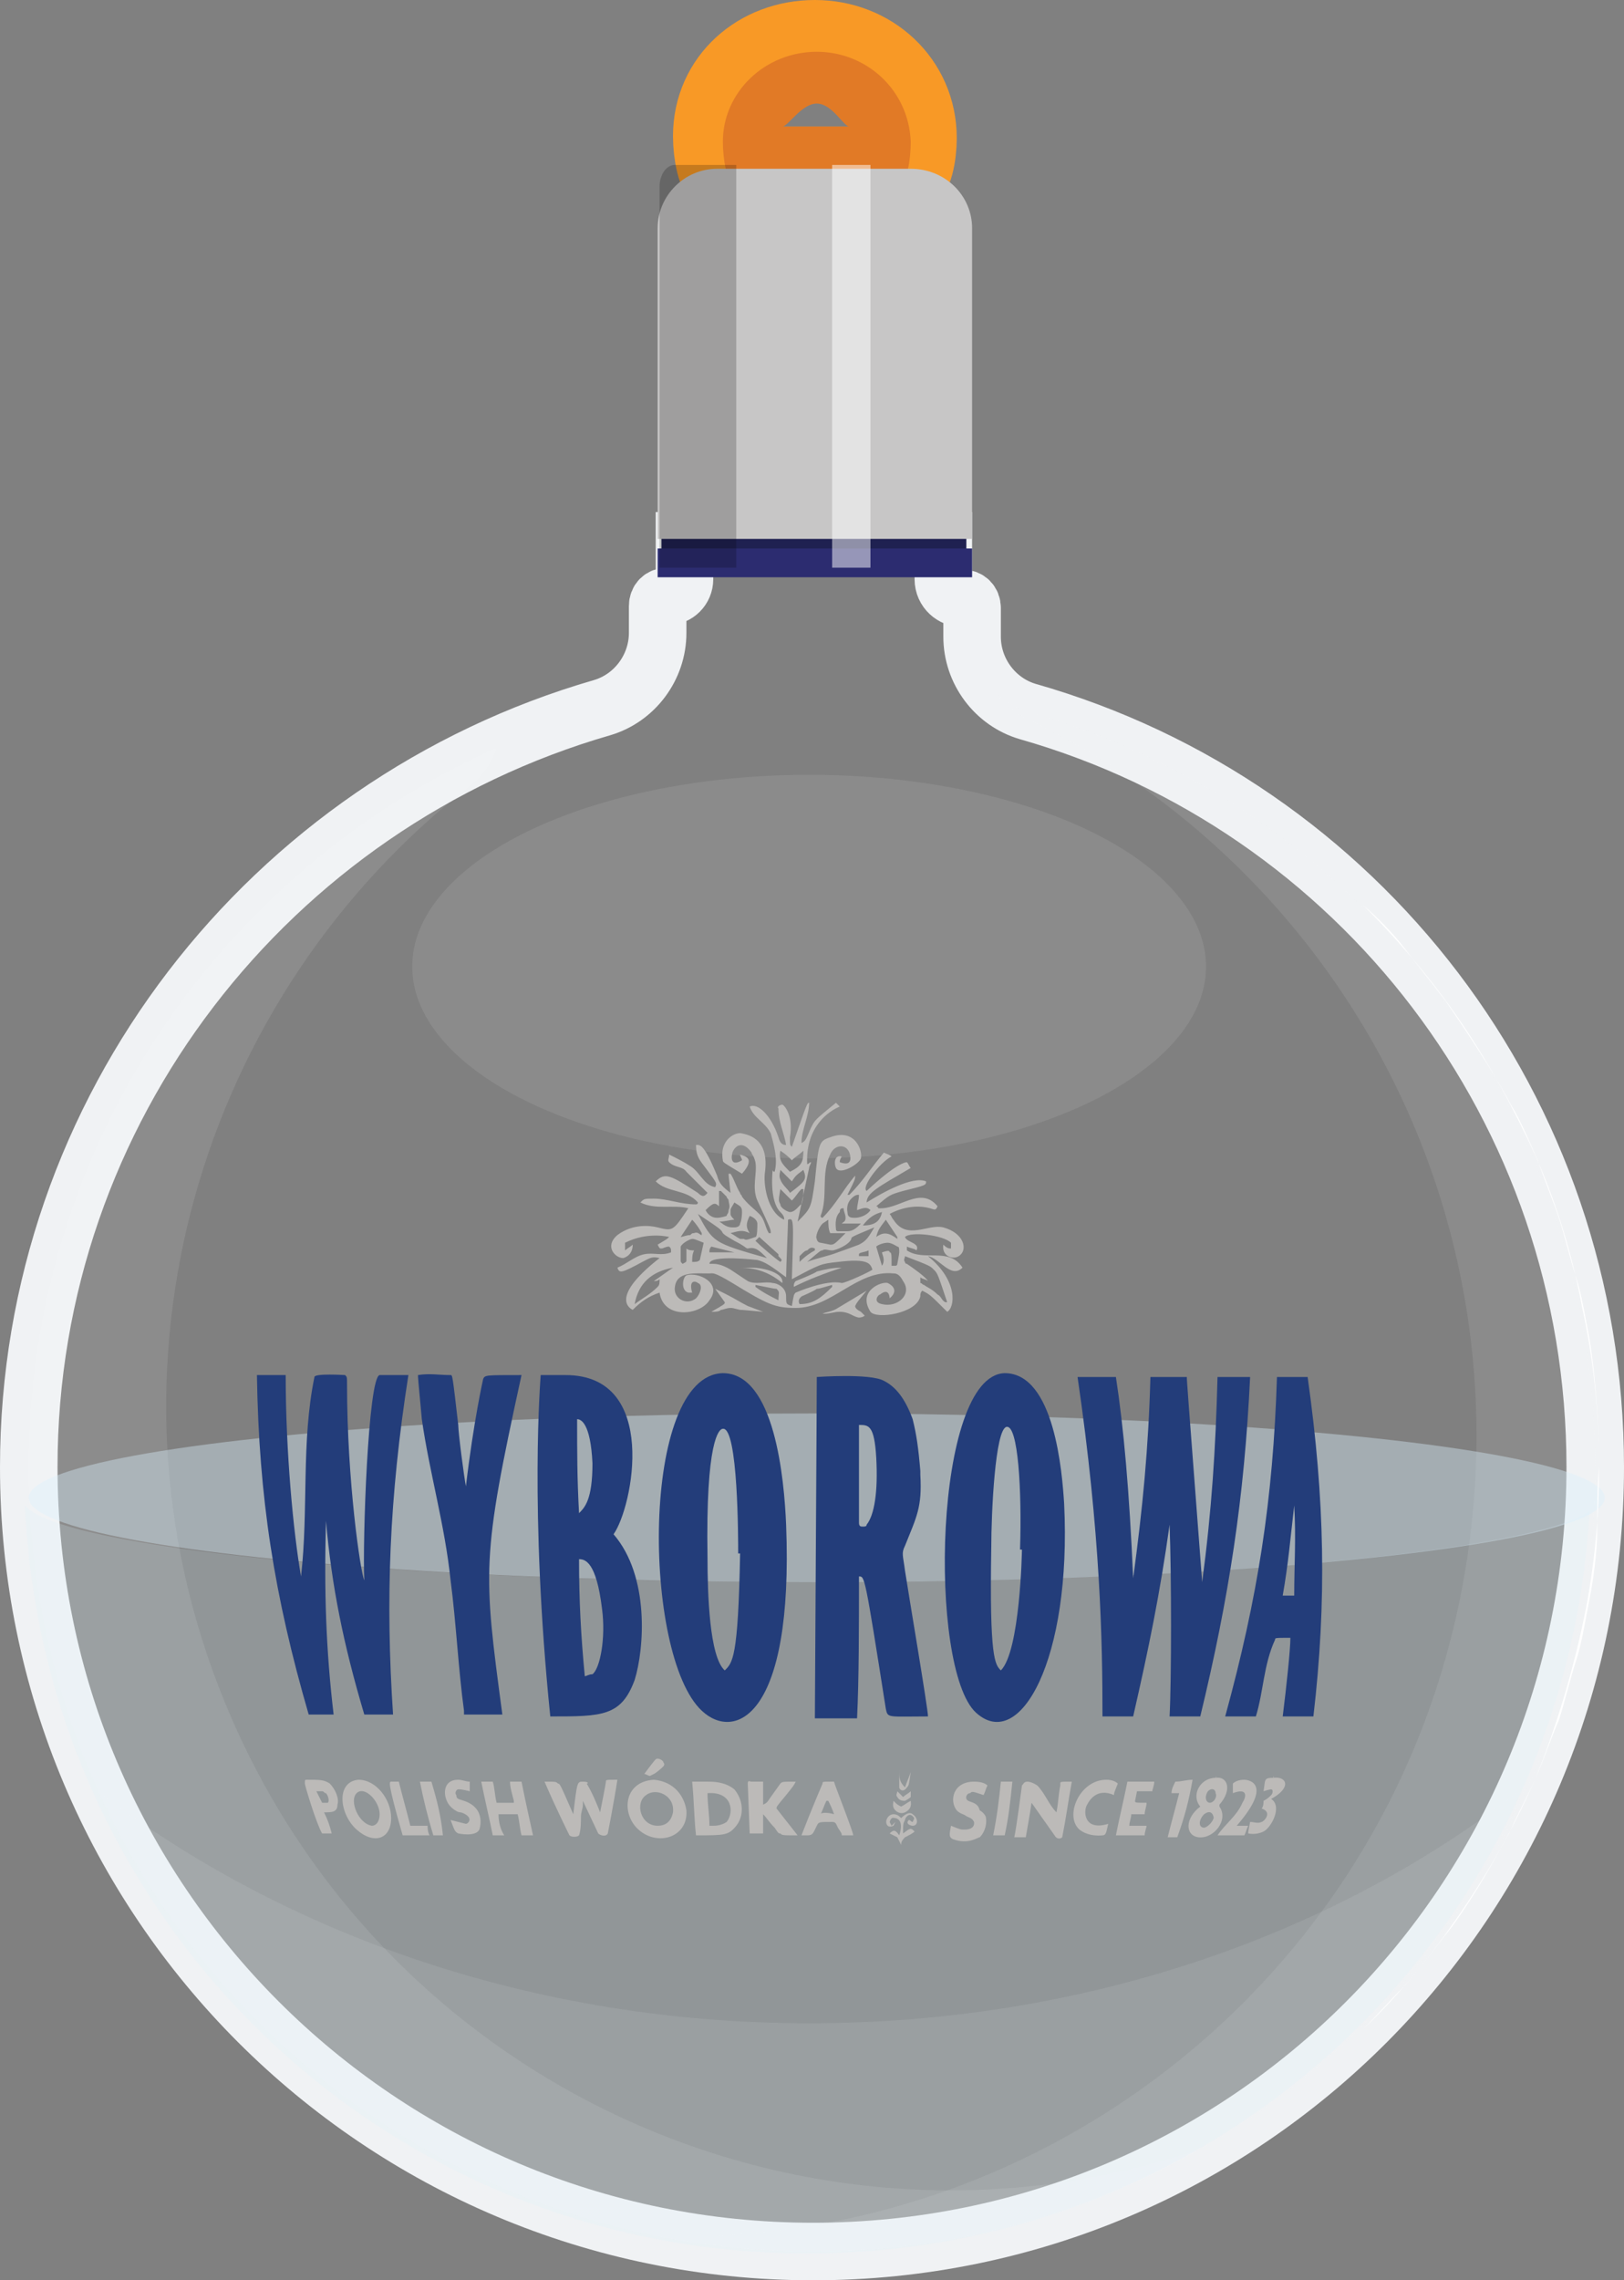 <?xml version="1.0" encoding="utf-8"?>
<!-- Generator: Adobe Illustrator 19.1.1, SVG Export Plug-In . SVG Version: 6.00 Build 0)  -->
<svg version="1.1" id="Layer_1" xmlns="http://www.w3.org/2000/svg" xmlns:xlink="http://www.w3.org/1999/xlink" x="0px" y="0px"
	 viewBox="0 0 84.7 118.9" style="enable-background:new 0 0 84.7 118.9;" xml:space="preserve">
<rect x="0" y="0" width="84.7" height="118.9" fill="#808080" stroke="none"/>
<style type="text/css">
	.st0{fill:none;stroke:#F89926;stroke-width:5;stroke-miterlimit:10;}
	.st1{fill:#E17A26;}
	.st2{fill:none;stroke:#F0F2F4;stroke-width:3;stroke-miterlimit:10;}
	.st3{opacity:0.1;fill:#F0F2F4;}
	.st4{fill:#1F2151;}
	.st5{fill:#2C2C70;}
	.st6{fill:#C7C6C6;}
	.st7{opacity:0.1;}
	.st8{fill:#FFFFFF;}
	.st9{opacity:0.2;fill:#010101;}
	.st10{opacity:0.5;fill:#FFFFFF;}
	.st11{opacity:0.2;fill:#DAF1FD;}
	.st12{opacity:0.4;fill:#DAF1FD;}
	.st13{enable-background:new    ;}
	.st14{clip-path:url(#SVGID_4_);}
	.st15{fill:#233D7A;}
	.st16{fill:#BCBAB8;}
</style>
<g>
	<g>
		<path class="st0" d="M46.8,9.1c0.4,0,0.6-1.1,0.6-1.9c0-2.7-2.2-4.7-4.9-4.7c-2.7,0-4.9,1.9-4.9,4.6c0,0.8,0.2,2,0.6,2H46.8z"/>
		<g>
			<path class="st1" d="M42.6,5.4c0.8,0,1.4,1.2,1.7,1.2h-2.8h-0.7C41.1,6.6,41.8,5.4,42.6,5.4 M42.6,2.7c-2.7,0-4.9,2.1-4.9,4.7
				c0,0.8,0.2,2.2,0.6,2.2h3.3h5.3c0.4,0,0.6-1.3,0.6-2.2C47.4,4.7,45.2,2.7,42.6,2.7L42.6,2.7z"/>
		</g>
		<path class="st2" d="M53.6,37.1c-1.7-0.5-2.9-2.1-2.9-3.9v-1.5c0-0.3-0.2-0.5-0.5-0.5l0,0c-0.5,0-1-0.4-1-1v-2H35.7v2
			c0,0.5-0.4,0.9-0.9,0.9l0,0c-0.3,0-0.5,0.2-0.5,0.5v1.4c0,1.8-1.2,3.4-2.9,3.9C14.1,41.9,1.5,57.8,1.5,76.5
			c0,22.6,18.3,40.9,40.9,40.9c22.6,0,40.8-18.3,40.8-40.9C83.2,57.8,70.8,42,53.6,37.1z"/>
		<path class="st3" d="M53.6,37.1c-0.7-0.2-1.3-0.6-1.7-1c0.4,0.5,0.9,1,1.5,1.3c16.5,7.9,26.2,25.8,23,44.6
			c-3.5,20.7-21.7,35.2-42.1,34.6c2.6,0.5,5.3,0.8,8.1,0.8c22.6,0,40.8-18.3,40.8-40.9C83.2,57.8,70.8,42,53.6,37.1z"/>
		<g>
			<rect x="34.5" y="27.8" class="st4" width="15.9" height="1"/>
			<rect x="34.3" y="28.6" class="st5" width="16.4" height="1.5"/>
			<path class="st6" d="M47.5,8.8H37.4c-1.7,0-3.1,1.4-3.1,3.1v16.2h16.4V11.9C50.7,10.2,49.3,8.8,47.5,8.8z"/>
		</g>
		<path class="st3" d="M42.2,105.5c-14.3,0-27.3-4.6-37.1-12.1c6.4,14.1,20.7,24,37.2,24c16.7,0,31-10,37.3-24.3
			C69.9,100.8,56.7,105.5,42.2,105.5z"/>
		<g class="st7">
			<path class="st8" d="M11.7,88.7c-7.1-17.4-1.3-36.8,12.9-47.8c0.6-0.5,1.1-1.2,1.3-1.9C11.5,45.4,1.5,59.8,1.5,76.5
				c0,22.6,18.3,40.9,40.9,40.9c7.3,0,14.2-1.9,20.1-5.3C42.2,118.9,19.9,108.8,11.7,88.7z"/>
		</g>
		<ellipse class="st3" cx="42.2" cy="50.4" rx="20.7" ry="10"/>
		<path class="st9" d="M38.4,8.6h-3.2c-0.5,0-0.8,0.6-0.8,1.1v18l0,0v0.8l0,0v1.1h4V8.6z"/>
		<rect x="43.4" y="8.6" class="st10" width="2" height="21"/>
		<path class="st11" d="M42.3,82.5c-21.6,0-39.2-1.8-41-4c1,21.8,18.8,39,40.8,39c21.9,0,39.6-17.1,40.8-38.7
			C79.9,80.9,62.9,82.5,42.3,82.5z"/>
		<ellipse class="st12" cx="42.6" cy="78.1" rx="41.1" ry="4.4"/>
	</g>
	<g>
		<g class="st13">
			<g>
				<path class="st8" d="M83.4,76.5c0,2.9-0.3,5.7-0.9,8.4c-0.6,2.7-1.4,5.3-2.4,7.8c-1.1,2.5-2.4,4.8-3.9,7
					c-1.5,2.2-3.2,4.3-5.1,6.1c0.7-0.7,1.5-1.6,2.2-2.3c0.6-0.7,1.4-1.7,2-2.5c0.6-0.7,1.3-1.8,1.8-2.6c0.5-0.8,1.1-1.9,1.6-2.8
					c0.4-0.9,1-2,1.4-2.9c0.4-0.9,0.8-2.1,1.2-3c0.3-0.9,0.6-2.2,0.9-3.1c0.3-0.9,0.5-2.2,0.7-3.2c0.2-1,0.4-2.5,0.4-3.5
					C83.3,78.8,83.3,77.5,83.4,76.5z"/>
			</g>
			<g>
				<path class="st8" d="M71.1,47.2c1.9,1.9,3.6,3.9,5.1,6.1c1.5,2.2,2.8,4.6,3.9,7c1.1,2.5,1.9,5.1,2.4,7.8
					c0.6,2.7,0.9,5.5,0.9,8.4c0-3.8-0.5-6.7-0.5-6.7c-0.2-1-0.4-2.3-0.7-3.2c-0.3-0.9-0.6-2.2-0.9-3.1c-0.3-0.9-0.8-2.1-1.1-3
					c-0.4-0.9-0.9-2.1-1.4-2.9c-0.9-1.7-2.3-3.8-3.4-5.4c-0.6-0.8-1.5-1.9-2.1-2.7C72.7,48.7,71.8,47.8,71.1,47.2z"/>
			</g>
			<g class="st13">
				<defs>
					<path id="SVGID_1_" class="st13" d="M71.1,105.8c-1.9,1.8-3.9,3.5-6.1,5c-2.2,1.5-4.5,2.7-7,3.8c-2.5,1-5,1.8-7.7,2.4
						c-2.7,0.5-5.4,0.8-8.2,0.8c2.8,0,5.6-0.3,8.2-0.8c2.7-0.5,5.2-1.3,7.7-2.4c2.5-1,4.8-2.3,7-3.8
						C67.2,109.3,69.3,107.6,71.1,105.8c-1.3,1.2-3.1,2.8-4.5,3.8c-1.5,1.1-3.6,2.5-5.3,3.3c-2.5,1.3-6.4,3.1-11.9,4.1
						c-1,0.2-2.3,0.4-3.2,0.5c-0.7,0.1-1.2,0.1-1.9,0.1c-1.2,0.1-2.1,0.1-2.1,0.1c-0.1,0-0.2,0-0.3,0c-0.1,0-0.3,0-0.4,0
						c-0.8,0-1.9-0.1-2.8-0.2c-2.2-0.2-3.3-0.4-3.5-0.4c-0.2,0-0.5-0.1-0.7-0.1c-0.9-0.2-2.1-0.5-3.1-0.7c-0.9-0.2-2.1-0.6-3-0.9
						c-0.9-0.3-2.1-0.8-3-1.2c0,0-2.6-1.1-5.6-3c-2.4-1.5-4.1-3-5-3.8c-1.4-1.3-2.9-2.8-4.4-4.6C9.8,102,9,101,8.5,100.2
						c-0.6-0.8-1.2-1.9-1.7-2.7c-1.3-1.9-3.3-6.4-3.9-8.8c-0.5-1.9-1.2-4.4-1.5-6.4c-0.4-2.9-0.4-5.9-0.4-5.9c0-1,0-2.4,0.1-3.4
						c0.1-1,0.2-2.3,0.4-3.3c0.2-1,0.4-2.3,0.7-3.2c1.1-4,1.1-4,2-6.1c1.4-3.3,2.9-5.6,2.9-5.7c0.5-0.8,1.2-1.9,1.8-2.6
						c0.6-0.8,1.4-1.8,2-2.5c0.8-0.9,2.3-2.6,4.5-4.5c1.1-0.9,2.8-2.3,5.1-3.7c0.8-0.5,2.9-1.8,5.7-2.9c1-0.4,2.3-1,3.4-1.2
						c1.8-0.5,4.2-1.1,6-1.4c0,0,0.9-0.2,3.3-0.3c0.7-0.1,1.6-0.1,2.1-0.1c0.3,0,0.7,0,1.1,0c0.3,0,0.5,0,0.5,0c0.1,0,0.3,0,0.4,0
						c0.3,0,0.6,0,0.8,0c1.3,0,2.3,0.1,2.7,0.2c0.9,0.1,2,0.3,2.9,0.4c0.9,0.1,2.2,0.5,3.1,0.7c1.8,0.4,4.2,1.3,6,2
						c1.7,0.7,4,1.8,5.6,2.9c0.8,0.5,1.9,1.2,2.6,1.7c1.5,1.1,3.4,2.8,4.7,4c-1.9-1.8-3.9-3.5-6.1-5c-2.2-1.5-4.5-2.7-7-3.8
						c-2.5-1-5-1.8-7.7-2.4c-2.7-0.5-5.4-0.8-8.2-0.8c2.8,0,5.6,0.3,8.2,0.8c2.7,0.5,5.2,1.3,7.7,2.4c2.5,1,4.8,2.3,7,3.8
						c2.2,1.5,4.2,3.1,6.1,5c2.7,2.7,4.3,4.9,4.3,5c1.1,1.6,2.4,3.7,3.4,5.4c0.5,0.8,1,2,1.4,2.9c0.4,0.9,0.8,2.1,1.1,3
						c0.3,0.9,0.6,2.2,0.9,3.1c0.3,0.9,0.5,2.3,0.7,3.2c0,0,0.5,2.9,0.5,6.7c0,3.9-0.6,6.9-0.6,6.9c-0.2,1-0.4,2.3-0.7,3.2
						c-0.3,0.9-0.6,2.2-0.9,3.1c-0.3,0.9-0.8,2.1-1.2,3c-1,2.4-2.5,5-3,5.7c-0.5,0.8-1.2,1.9-1.8,2.6
						C74.1,102.5,72.4,104.4,71.1,105.8z"/>
				</defs>
				<clipPath id="SVGID_2_">
					<use xlink:href="#SVGID_1_"  style="overflow:visible;"/>
				</clipPath>
			</g>
			<g class="st13">
				<defs>
					<path id="SVGID_3_" class="st13" d="M42.1,117.7c-0.4,0-3.6-0.2-6.3-0.5c-0.6-0.1-1.1-0.2-1.1-0.2c-0.9-0.2-2.2-0.4-3.1-0.7
						c-1-0.3-2.3-0.7-3.2-1c-0.9-0.3-2.1-0.8-3-1.2c-3.2-1.4-5.6-3-5.6-3c-2.4-1.6-3.4-2.4-5.1-3.8c-0.9-0.8-2.6-2.4-4.4-4.6
						c-3.9-4.8-5.7-9-6.5-10.9c-0.3-0.7-1.2-3.1-1.9-6.2c-0.2-1-0.5-2.3-0.6-3.2c-0.1-1-0.3-2.3-0.3-3.3c-0.1-1.8-0.1-4.2,0.1-6
						c0.1-1,0.2-2.3,0.4-3.3c0.2-1,0.5-2.3,0.7-3.2c0.2-1,0.6-2.2,0.9-3.1c0.3-0.9,0.8-2.1,1.1-3c0.4-0.9,0.9-2.1,1.4-2.9
						c0.5-0.8,1.1-2,1.6-2.8c0.5-0.8,1.2-1.9,1.8-2.6c2.1-2.8,4-4.7,4.1-4.8c1.4-1.3,3.3-2.9,4.8-4.1c0.7-0.6,1.8-1.2,2.6-1.8
						c0.2-0.1,2.8-1.7,5.7-2.9c0.9-0.4,2.1-0.9,3-1.1c1.8-0.5,4.2-1.1,6-1.5c0,0,0.6-0.1,1.2-0.2c0.4,0,0.8-0.1,1.8-0.2
						c1.6-0.1,3.5-0.2,4-0.2c0,0,0.1,0,0.1,0c0.2,0,0.4,0,0.5,0c0.6,0,1.1,0,1.5,0.1c0.6,0,1,0.1,1.9,0.1c1,0.1,2.3,0.3,3.2,0.5
						c3.7,0.8,5,1.1,9.1,2.8c1.7,0.7,4,1.9,5.5,2.9c0.8,0.5,1.8,1.2,2.6,1.8c1.4,1.1,3.2,2.6,4.5,3.8c1.9,1.9,3.6,3.9,5.1,6.1
						c1.5,2.2,2.8,4.6,3.9,7c1.1,2.5,1.9,5.1,2.4,7.8c0.6,2.7,0.9,5.5,0.9,8.4c0,2.9-0.3,5.7-0.9,8.4c-0.6,2.7-1.4,5.3-2.4,7.8
						c-1.1,2.5-2.4,4.8-3.9,7c-1.5,2.2-3.2,4.3-5.1,6.1l0,0c-1.4,1.3-3.3,2.9-4.7,4c-0.7,0.6-1.8,1.2-2.6,1.7
						c-1.6,1-3.8,2.1-5.6,2.9c-4.8,2.1-9.9,3.2-15.1,3.3c-0.2,0-0.4,0-0.6,0C42.4,117.7,42.3,117.7,42.1,117.7z"/>
				</defs>
				<clipPath id="SVGID_4_">
					<use xlink:href="#SVGID_3_"  style="overflow:visible;"/>
				</clipPath>
				<g class="st14">
					<path class="st15" d="M19.8,71.7c-0.6,0.1-0.9,8.7-0.8,10.7c-0.2-0.4-0.9-5.2-0.9-10.2c0-0.4,0-0.4-0.1-0.5
						c0,0-1.6-0.1-1.6,0.1c-0.7,3.4-0.3,6.9-0.7,10.4c-0.4-2.3-0.8-6.5-0.8-10.5c-0.5,0-1,0-1.5,0c0.1,6.4,0.9,11.5,2.7,17.7
						c0.4,0,0.9,0,1.3,0c-0.4-3.4-0.5-6.4-0.4-10.1c0.3,3.4,0.9,6.4,2,10.1c0.5,0,1,0,1.5,0c-0.4-6-0.2-11.3,0.8-17.7
						C20.9,71.7,20.3,71.7,19.8,71.7"/>
					<path class="st15" d="M65.2,71.8c-0.6,0-1.1,0-1.7,0c-0.1,3.8-0.3,6.9-0.8,10.7c-0.8-10.5-0.8-10.5-0.8-10.7
						c-0.6,0-1.3,0-1.9,0c-0.1,3.7-0.4,6.8-0.9,10.5c-0.2-4.6-0.5-7.9-0.9-10.5c-0.7,0-1.3,0-2,0c1.2,8.2,1.3,13.8,1.3,17.7
						c0.5,0,1.1,0,1.6,0c0.8-3.5,1.4-6.4,1.9-10c0.1,2.6,0.1,8.1,0,10c0.5,0,1.1,0,1.6,0C64.1,83.3,64.9,78.1,65.2,71.8"/>
					<path class="st15" d="M45,79.6c-0.1,0-0.2,0-0.2-0.2c0,0,0-4.6,0-5.1c0.5,0,0.8,0,0.9,1.7c0.1,1.8-0.1,3-0.5,3.5
						C45.2,79.6,45.1,79.6,45,79.6 M42.6,71.8c0,0.3,0,0.8-0.1,17.8c0.7,0,1.5,0,2.2,0c0.1-2,0.1-4.8,0.1-7.4c0.3,0,0.3-0.1,1.4,6.9
						c0.1,0.5,0.1,0.4,2.2,0.4c0-0.4-1-6.3-1.2-7.6c-0.1-0.8-0.2-0.9,0-1.3c0.6-1.5,0.9-2,0.8-3.7c0-0.1,0-0.1,0-0.2
						c-0.1-1.2-0.2-1.9-0.4-2.7c-0.4-1.1-0.9-1.7-1.5-2C45.4,71.6,42.6,71.8,42.6,71.8"/>
					<path class="st15" d="M37.8,87.1c-0.8-0.7-0.9-4-0.9-5.9c-0.1-6.1,0.6-6.7,0.8-6.7c0.8-0.1,0.8,5.8,0.8,6.5c0,0,0,0,0.1,0
						C38.5,86.5,38.2,86.7,37.8,87.1 M37.7,71.6c-4.3,0.1-4.2,14.7-1.1,17.6c1.7,1.6,4.8,0.4,4.4-9.7C40.9,77.1,40.4,71.6,37.7,71.6
						"/>
					<path class="st15" d="M52.2,87.1c-0.3-0.3-0.6-0.6-0.5-6.4c0-1.8,0.2-6.2,0.8-6.3c0.6-0.1,0.8,3.3,0.7,6.4c0,0,0,0,0.1,0
						C53.3,80.9,53.2,86.1,52.2,87.1 M52.4,71.6c-3.7,0.1-4,15.4-1.5,17.7c2.3,2.1,5-2.8,4.6-10.9C55.4,76.8,55,71.6,52.4,71.6"/>
					<path class="st15" d="M30.5,87.4c-0.2-2.1-0.3-3.9-0.3-6.1c0.3,0,0.9,0.1,1.2,2.6c0.2,1.5-0.1,3.1-0.5,3.4
						C30.7,87.3,30.6,87.4,30.5,87.4 M30.2,78.9C30.1,78.9,30.1,78.9,30.2,78.9c-0.1-1.8-0.1-3.2-0.1-4.9c0.2,0,0.7,0.2,0.8,2.3
						C30.9,78.2,30.5,78.6,30.2,78.9 M29.5,71.7c-0.4,0-0.8,0-1.3,0c0,0.1-0.6,7,0.5,17.8c2.7,0,3.7,0,4.4-1.9
						c0.5-1.6,0.8-5.4-1.1-7.6C33,78.6,34.4,71.7,29.5,71.7"/>
					<path class="st15" d="M66.9,83.2c0.3-1.7,0.4-3,0.6-4.7c0,0,0,0,0,0c0.1,1.7,0,3.1,0,4.7C67.2,83.2,67.1,83.2,66.9,83.2
						 M68.2,71.8c-0.5,0-1,0-1.6,0c-0.2,6.4-1,11.5-2.7,17.7c0.5,0,1.1,0,1.6,0c0.4-1.3,0.4-2.7,1-4c0-0.1,0-0.1,0.8-0.1
						c0,0.6-0.2,2.5-0.4,4.1c0.5,0,1.1,0,1.6,0C69.2,83.5,69.1,78.2,68.2,71.8"/>
					<path class="st15" d="M23.5,71.7c-0.6,0-1.1-0.1-1.7,0c0,0.1,0,0.2,0.2,2.3c0.4,2.8,1.2,5.5,1.5,8.4c0.3,2.3,0.4,4.6,0.7,6.8
						c0,0.1,0,0.1,0,0.2c0.1,0,0.1,0,2,0c-1-7.5-1.1-8.1,1-17.7c-1.9,0-1.9,0-2,0.2c0,0-0.5,2.2-0.9,5.6c-0.1-0.5-0.4-2.8-0.4-3.2
						C23.6,71.7,23.6,71.7,23.5,71.7"/>
					<path class="st16" d="M40.6,67.8c-0.4-0.2-0.8-0.4-1.2-0.7c0,0,0-0.1,0-0.1c1,0.2,1,0.2,1.1,0.2C40.7,67.4,40.6,67.4,40.6,67.8
						 M41.7,68c-0.1-0.2,0-0.3,0.1-0.4c0,0,0.7-0.3,0.8-0.4c0.1,0,0.1,0,0.8-0.2c0,0,0,0.1,0,0.1C42.8,67.7,42.4,68,41.7,68
						 M33.1,68c0.2-1.1,0.9-1.7,2-1.9c-0.3,0.2-0.7,0.5-1,0.7c0.1,0,0.2,0,0.3-0.1c0,0.2,0,0.3-0.1,0.4C33.9,67.5,33.5,67.7,33.1,68
						 M48.4,66.8C48.4,66.7,48.4,66.7,48.4,66.8c-0.1-0.2-0.8-0.7-1.1-0.9c-0.1,0-0.1-0.1-0.1-0.1c-0.1-0.1,0-0.2,0-0.3
						c1.3,0.5,1.3,0.5,1.5,0.7c0.2,0.2,0.2,0.2,0.7,1.7c0,0,0,0-0.1,0c0,0,0,0,0,0c-0.2-0.1-0.2-0.3-0.4-0.4
						c-0.3-0.3-0.6-0.4-0.7-0.5c-0.1,0-0.1-0.1-0.2-0.1C48,66.9,48,66.7,48,66.6C48.1,66.7,48.3,66.7,48.4,66.8 M44.8,65.5
						c0,0,0-0.1,0-0.1s0,0,0,0s0,0,0,0s0,0,0,0c0-0.1,0.3-0.1,0.5-0.2c0,0.1,0,0,0,0.3C45.1,65.5,44.8,65.5,44.8,65.5 M37,65.3
						c0-0.1,0-0.2,0.1-0.3c0.4,0.1,0.8,0.2,1.2,0.3c0,0,0,0,0,0C37.9,65.3,37.4,65.3,37,65.3 M41.7,65.8
						C41.7,65.8,41.6,65.8,41.7,65.8c0-0.1,0-0.2,0-0.3c0,0,0,0,0,0c0,0,0.1-0.1,0.1-0.1c0.1-0.1,0.2-0.2,0.3-0.2
						c0.1-0.1,0.2-0.2,0.4-0.1c0,0,0,0,0,0.1C42.3,65.3,42,65.5,41.7,65.8 M46,66C46,66,45.9,66,46,66c-0.3-1-0.3-1-0.3-1
						c0.1-0.1,0.4-0.2,0.6-0.2c0.2,0,0.5,0.2,0.5,0.2c0.1,0,0.1,0.1,0.1,0.3c0,0.1-0.1,0.6-0.1,0.6c0,0,0,0.1-0.1,0.1
						c-0.1,0-0.2,0-0.2,0c0-0.6,0-0.7-0.1-0.7c0-0.1-0.1-0.1-0.4,0C46,65.4,46.2,65.7,46,66 M35.6,65.9c-0.1-0.1-0.1-0.1-0.1-0.2
						c0,0,0-0.5,0-0.7c0.1-0.2,0.5-0.4,0.6-0.4c0.1,0,0.1,0,0.6,0.2c-0.2,0.9-0.2,0.9-0.2,0.9c-0.1,0.1-0.2,0.1-0.4,0.1
						c0-0.2,0-0.4,0.1-0.6c-0.1,0-0.3,0-0.4-0.1c0,0.5,0,0.5,0,0.6C35.8,65.8,35.8,65.8,35.6,65.9 M40.7,65.8
						c-0.3-0.2-1-0.8-1.3-1.1c0.1-0.1,0.1-0.1,0.2-0.2c1,0.9,1,0.9,1,0.9c0,0,0,0,0,0.1C40.8,65.7,40.8,65.7,40.7,65.8
						C40.8,65.8,40.8,65.8,40.7,65.8 M43.4,65.2c0.2,0,0.9-0.3,1-0.6c0-0.1,0-0.1,1.2-0.6c-0.3,0.5-0.4,0.7-0.8,0.9
						c0,0-0.8,0.3-1.1,0.4c-0.5,0.2-1.1,0.3-1.6,0.5c0.7-0.6,0.7-0.6,0.8-0.6C43,65.1,43.2,65.2,43.4,65.2 M35.5,64.5
						c0.2-0.3,0.4-0.6,0.6-0.9c0.2,0.2,0.4,0.5,0.5,0.7c0,0,0,0.1,0,0.1c-0.1,0-0.2-0.2-0.4-0.1c-0.1,0-0.1,0-0.2,0.1
						C35.8,64.4,35.6,64.5,35.5,64.5 M43.3,64.9C43.3,64.9,43.3,64.9,43.3,64.9l-0.5-0.1c-0.1,0-0.2-0.1-0.2-0.2
						c-0.1-0.1,0.1-0.6,0.3-0.8c0,0,0,0,0.3-0.2c0,0.2,0,0.5,0.1,0.7c0.3,0,0.5,0,0.8,0C43.5,64.9,43.5,64.9,43.3,64.9 M45.7,64.5
						C45.7,64.5,45.7,64.5,45.7,64.5c0.1-0.4,0.2-0.5,0.5-0.9c0.2,0.3,0.4,0.6,0.6,0.9c0,0,0,0,0,0.1C46.4,64.3,46.1,64.2,45.7,64.5
						 M41,66.6c0-0.5,0.1-2.7,0.1-3c0.3-0.1,0.3-0.1,0.2,3.1c1.5-0.8,1.5-0.8,2.4-0.9c1.6-0.2,1.7,0.1,1.8,0.4
						c-0.1,0.1-1.4,0.7-1.6,0.7c-0.8-0.2-2.4,0.5-2.4,0.5c-0.1,0.1-0.1,0.1-0.2,0.7C41,68,41,68,41,67.6c0-0.5-0.5-0.7-0.7-0.7
						c-0.4-0.1-0.9,0.1-1.3-0.1c-0.3-0.2-0.6-0.4-0.9-0.6c-0.5-0.3-0.8-0.3-0.9-0.3c-0.1,0-0.1,0-0.2,0c0-0.5,2.5-0.2,2.5-0.2
						C39.9,65.8,40.2,66,41,66.6 M39.1,64.3c-0.2-0.3-0.2-0.5,0-0.9c0.3,0.1,0.4,0.3,0.4,0.4c0,0.2,0,0.7-0.1,0.7
						c-0.3,0.1-0.5,0.2-0.6,0.1c-0.1,0-0.1,0-0.2,0c-0.2-0.1-0.3-0.2-0.5-0.3C38.5,64.2,38.7,64.1,39.1,64.3 M40,65.6
						c-2.8-0.8-2.8-0.8-3.6-2.3c0,0,0,0,0,0c1.2,0.8,1.2,0.8,1.3,1c0.1,0.1,0.1,0.1,0.6,0.4c0.6,0.3,0.6,0.4,0.7,0.4
						C39.4,65,39.6,65.2,40,65.6 M45,63.9c0.3-0.4,0.6-0.6,1-0.7C45.9,63.7,45.6,63.9,45,63.9 M44.2,64.2c0,0-0.1,0-0.1,0
						c-0.1,0-0.1,0-0.1,0c-0.1,0-0.2,0-0.3,0c0,0-0.1,0-0.1-0.1c0-0.1-0.1-0.6,0.2-0.9C43.8,63,43.9,63,44,63c0,0.2,0.1,0.3,0.1,0.5
						c0,0.2-0.1,0.2-0.2,0.3c0.3,0,0.6,0,1,0C44.7,64,44.5,64.2,44.2,64.2 M38.2,64c-0.4,0-0.6-0.3-0.7-0.3c0.3,0,0.6-0.1,0.8-0.1
						c-0.1-0.1-0.2-0.2-0.2-0.3c0-0.1,0-0.1,0-0.2c0-0.1,0.1-0.2,0.2-0.4c0.3,0.2,0.4,0.2,0.4,0.5c0,0,0,0.4-0.1,0.6
						c0,0.1-0.1,0.2-0.3,0.2C38.4,64,38.3,64,38.2,64 M44.6,63.5c-0.2,0-0.4,0-0.4-0.3c0,0-0.1-0.4,0.2-0.7c0.2-0.2,0.3-0.2,0.4-0.2
						c0,0.3-0.1,0.5-0.1,0.8c0.3-0.1,0.5-0.2,0.7,0C45.2,63.4,44.8,63.5,44.6,63.5 M37.5,62.9c0-0.3,0-0.5,0-0.8c0,0,0.1,0,0.1,0
						c0.1,0.1,0.2,0.2,0.3,0.3c0,0.1,0.1,0.1,0.1,0.2c0,0.1,0.1,0.3,0,0.5c0,0.2-0.1,0.2-0.1,0.3c0,0-0.3,0.1-0.5,0.1
						c-0.3,0-0.5-0.2-0.6-0.4C37.2,62.7,37.3,62.7,37.5,62.9 M41.2,63.2c-0.1,0-0.5-0.2-0.5-0.4c-0.1-0.2-0.1-0.2,0-0.8
						c0.2,0.2,0.4,0.4,0.6,0.6c0.2-0.2,0.3-0.4,0.5-0.6c0,0,0,0,0.1,0c0,0.3,0,0.5-0.1,0.8C41.7,62.8,41.5,63.2,41.2,63.2
						 M41.3,61.6c0.2-0.3,0.2-0.3,0.6-0.6c0.2,0.5,0.1,0.6-0.7,1.2c-0.1-0.2-0.4-0.4-0.5-0.7c-0.1-0.2,0-0.4,0-0.5
						C40.9,61.2,41.1,61.4,41.3,61.6 M41.3,60.5c0.2-0.2,0.4-0.3,0.6-0.5c0,0.6-0.1,0.8-0.7,1.1c-0.4-0.4-0.6-0.6-0.5-1.1
						C41,60.2,41.1,60.3,41.3,60.5 M40.8,57.6c-0.1,0-0.3,0.1-0.2,0.2c0,0.7,0.3,1.3,0.4,1.9c-0.1,0-0.3,0-0.4-0.4
						c-0.4-1.2-1.1-1.8-1.5-1.6c0.2,0.6,0.8,0.8,1.1,1.4c0.1,0.4,0.4,1.3,0.2,2c0,0-0.1,0-0.1-0.1c0,0-0.2,1.6,0.4,2.2
						c0.2,0.2,0.2,0.3,0.2,0.4c-0.9-0.4-1.1-1.9-1-2.5c0.2-1.6-0.7-1.9-1.2-2c-0.3-0.1-1.2,0.3-1,1.4c0,0.1,0,0.1,1,0.7
						c0.7-0.8,0.2-0.9-0.1-1c0,0.1,0.1,0.2,0.1,0.3c-0.5,0.3-0.6,0-0.5-0.4c0.1-0.3,0.5-0.7,1,0c0,0.1,0.1,0.1,0.2,0.5
						c0.1,0.6-0.2,1.3,0.1,2c0.7,1.5,0.7,1.5,0.7,1.7c0,0-0.1,0-0.1,0c-0.2-0.3-0.2-0.7-0.5-1c-0.3-0.3-0.6-0.5-0.9-0.9
						c0-0.1-0.1-0.1-0.1-0.2c-0.2-0.3-0.3-0.7-0.5-1c0,0-0.1,0-0.1,0c0,0.1,0,0.1,0.1,1c-0.4-0.3-0.6-0.5-0.7-0.9
						c-0.7-1.7-0.9-1.6-1.1-1.6c0,0.6,0.2,0.8,0.5,1.2c0.6,0.8,0.6,0.8,0.5,1c-0.6-0.1-0.8-0.8-1.3-1.1c-0.3-0.2-0.7-0.4-1.1-0.6
						c0,0.2-0.1,0.3,0,0.4c0.3,0.3,0.7,0.2,0.9,0.5c0.9,0.9,0.9,0.9,1.1,1.1c-0.1,0.1-0.2,0.3-0.5,0c-1.4-0.9-1.7-1.1-2.2-0.6
						c0.6,0.6,1.6,0.4,2.2,1.1c0,0,0,0.1-0.1,0.1c-0.8,0-1.5-0.3-2.2-0.3c-0.5,0-0.5,0-0.7,0.2c0.8,0.4,1.7,0.1,2.5,0.3
						c-0.8,1.2-0.8,1.2-1.6,1c-0.4-0.1-1.3-0.2-2.1,0.4c-0.7,0.6-0.1,1.2,0.3,1.2c0,0,0.5-0.1,0.5-0.7c-0.1,0.1-0.3,0.2-0.4,0.3
						c0-0.1,0-0.3,0-0.4c1.2-0.6,2.3-0.3,2.3-0.3c-0.1,0.1-0.1,0.1-0.6,0.4c0.1,0.2,0.1,0.2,0.2,0.2c0.1,0,0.2-0.1,0.4-0.1
						c0.1,0.1,0.1,0.1,0.1,0.3c-0.5,0.2-0.9,0-1.4,0.1c-0.5,0.1-0.9,0.5-1.4,0.7c0.1,0.3,0.2,0.3,1.3-0.3c0.4-0.2,0.5-0.3,0.9-0.2
						c-2.3,1.8-1.8,2.5-1.4,2.7c0.4-0.4,0.8-0.7,1.4-0.9c0.2,1.4,2.1,1.2,2.6,0.4c0.7-0.9-0.6-1.5-1.2-1.3c-0.2,0.1-0.3,0.8,0.1,0.9
						c0.1,0,0.1,0,0.2,0c-0.2-0.7,0.2-0.6,0.3-0.5c0.3,0.1,0.1,0.6-0.1,0.8c-0.5,0.4-1.2,0-1.1-0.6c0.1-0.8,1-0.7,1.7-0.7
						c0,0,0.1,0,0.1,0c0.2,0,0.2-0.1,1.2,0.5c1.8,1.1,2.2,1.3,3.3,1.3c1.9,0,3.2-2,5.1-1.8c0.1,0,0.3,0,0.5,0.4
						c0.5,0.7-0.3,1.4-1.1,1.2c-0.5-0.1-0.2-0.5-0.1-0.5c0.5-0.4,0.5,0.2,0.5,0.2c0.6-0.5-0.1-0.8-0.1-0.8c-0.3-0.1-1.6,0.4-0.9,1.5
						c0.3,0.4,2.4,0.1,2.6-0.8c0-0.1,0-0.2,0.1-0.3c0.4,0.2,0.4,0.2,1.3,1.1c0.4-0.2,0.6-1.6-1-2.9c0.6,0.1,1.2,1.2,1.8,0.6
						c-0.7-1.1-2-0.3-2.9-0.9c0-0.1,0-0.2,0-0.2c0.2,0.1,0.4,0.1,0.5,0.2c0.2-0.4-0.5-0.4-0.6-0.7c0.3-0.3,2-0.1,2.4,0.3
						c0,0.1,0,0.2,0,0.3c-0.1,0-0.2,0-0.4-0.2c-0.1,0.6,0.5,0.8,0.8,0.6c0.5-0.3,0.3-1.2-0.8-1.5c-0.8-0.2-1.9,0.7-2.6-0.4
						c-0.1-0.1-0.1-0.2-0.2-0.3c0,0,1-0.6,2.1-0.3c0.3,0.1,0.3,0.1,0.4-0.1c-0.9-1.1-2,0.2-3.1,0.1c0,0,0-0.1-0.1-0.1
						c0.7-0.6,0.7-0.6,1.4-0.8c1.2-0.3,1.2-0.3,1.2-0.5c-0.7-0.3-2.3,0.6-3.1,1.1c0-0.5,0.6-0.8,2.3-1.8c-0.1-0.1-0.1-0.2-0.2-0.3
						c-0.1,0-0.6,0.1-2.1,1.5c-0.3-0.2,0.7-1.5,1.3-1.8c-0.1-0.1-0.2-0.1-0.4-0.2c-0.6,0.7-1.1,1.5-1.8,2.2c0,0-0.1,0-0.1,0
						c0.4-0.8,0.4-0.8,0.4-1c-0.6,0.7-1,1.5-1.7,2.2c0,0-0.1,0-0.1-0.1c0.4-1,0-2.2,0.5-3.2c0.2-0.5,0.8-0.6,1-0.1
						c0,0,0.3,0.8-0.5,0.5c0-0.1,0-0.1,0.1-0.3c-0.4-0.1-0.4,0.4-0.3,0.6c0.2,0.4,1.2-0.2,1.3-0.5c0.1-0.4-0.3-1.6-1.6-1.1
						c-0.6,0.2-0.6,0.3-0.8,2.3c-0.2,1.4-0.2,1.4-0.9,2.1l0.6-2.8c0-0.1,0.1-0.2,0.1-0.3c-0.1,0-0.1,0.1-0.2,0.1
						c-0.1-2,1.2-2.8,1.7-3c-0.1-0.1-0.1-0.1-0.2-0.2c-1.1,0.9-1.1,0.9-1.3,1.3c-0.3,0.7-0.3,0.7-0.5,0.8c0-0.7,0.4-1.4,0.4-2.1
						c-0.1,0-0.1,0-0.9,2.3c-0.1-0.1-0.1-0.1-0.1-0.5C41.4,58.2,40.9,57.6,40.8,57.6"/>
					<path class="st16" d="M30.4,92.9c-0.3,0-0.3,0-0.5,1.7C29.2,93,29.2,93,29.1,93c-0.1-0.1-0.1-0.1-0.7-0.1
						c0.6,1.4,1.3,2.8,1.3,2.8c0.1,0.1,0.4,0.1,0.5,0c0.1-0.3,0.1-0.7,0.1-1c0-0.2,0.1-0.4,0.1-0.6c0-0.1,0-0.1,0-0.2
						c0.8,1.7,0.8,1.7,0.8,1.7c0.1,0.1,0.4,0.2,0.5,0c0,0,0.3-1.5,0.5-2.8c-0.6,0-0.6,0-0.6,0.1c0,0.1-0.3,1.6-0.3,1.6
						c-0.2-0.5-0.4-1-0.7-1.5C30.7,93,30.7,92.9,30.4,92.9"/>
					<path class="st16" d="M53.6,92.9c-0.2,0-0.2,0.1-0.3,0.2c0,0-0.3,2.3-0.4,2.7c0.2,0,0.4,0,0.6,0c0.1-0.6,0.2-1.1,0.3-1.8
						c0,0,0,0,1.2,1.7c0.1,0.2,0.3,0.2,0.4,0.1c0.2-1,0.3-1.8,0.5-2.9c-0.6,0-0.6,0-0.6,0.1c0,0,0,0.1,0,0.1
						c-0.1,0.5-0.1,0.9-0.2,1.4c-0.4-0.4-0.6-1-1-1.4C53.8,92.9,53.6,92.9,53.6,92.9"/>
					<path class="st16" d="M34.3,95.2c-0.9,0-1.2-1.2-0.6-1.6c0.5-0.4,1.5,0,1.4,0.9C35,95,34.7,95.2,34.3,95.2 M34.1,92.8
						c-1.6,0.1-1.7,1.8-0.8,2.6c1,0.9,2.6,0.4,2.5-1C35.7,93.7,35.2,92.9,34.1,92.8"/>
					<path class="st16" d="M19.4,95.2c-0.7-0.1-1.2-1.3-0.8-1.7c0.4-0.4,1.2,0.4,1.2,1.1C19.8,95,19.6,95.2,19.4,95.2 M18.7,92.8
						c-1.2,0.1-1,1.8-0.1,2.6c0.9,0.8,1.8,0.5,1.8-0.6C20.4,93.8,19.6,92.8,18.7,92.8"/>
					<path class="st16" d="M37.2,95.2c-0.1,0-0.1,0-0.2,0c0-0.6-0.1-1.1-0.1-1.7c1.3-0.1,1.4,1,1,1.5C37.6,95.2,37.3,95.2,37.2,95.2
						 M36.9,92.9c-0.3,0-0.5,0-0.8,0c0.1,1,0.1,1.9,0.2,2.8c1.5,0,1.7,0,2.1-0.5c0.4-0.5,0.4-1.3-0.1-1.9
						C37.8,92.9,37.2,92.9,36.9,92.9"/>
					<path class="st16" d="M27.2,92.9c-0.2,0-0.4,0-0.6,0c0,0.3,0.1,0.6,0.2,1c0,0,0,0.1,0,0.1c0,0-0.1,0-0.9,0
						c-0.1-0.4-0.1-0.8-0.2-1.1c-0.2,0-0.4,0-0.6,0c0.2,1,0.4,1.8,0.6,2.8c0.2,0,0.4,0,0.6,0C26.1,95.4,26,95,26,94.6
						c0.3,0,0.7,0,1,0c0.1,0.4,0.1,0.7,0.2,1.1c0.2,0,0.4,0,0.6,0C27.6,94.8,27.4,93.9,27.2,92.9"/>
					<path class="st16" d="M39.2,92.9c-0.1,0-0.2-0.1-0.2,0.1c0,0,0.1,2.6,0.1,2.6c0.2,0,0.5,0,0.7,0c0,0,0-0.6,0-1
						c0.2,0.2,0.3,0.4,0.6,0.7c0.2,0.3,0.2,0.3,0.3,0.3c0.1,0.1,0.1,0.1,0.9,0.1c-1.1-1.4-1.1-1.4-1.1-1.4c0-0.1,0-0.1,0.5-0.7
						c0.4-0.5,0.4-0.5,0.5-0.7c-0.7,0-0.7,0-0.8,0.1c0,0,0,0-0.5,0.7C40,94,40,94,39.8,94.1c0-0.4,0-0.8,0-1.2
						C39.6,92.9,39.4,92.9,39.2,92.9"/>
					<path class="st16" d="M62.8,95.3c-0.3,0-0.3-0.4,0-0.7c0.4-0.3,0.5,0.1,0.5,0.2C63.2,95.1,62.9,95.3,62.8,95.3 M63.1,94
						c-0.2,0-0.3-0.3-0.1-0.6c0.2-0.2,0.4-0.1,0.4,0.1C63.5,93.7,63.3,94,63.1,94 M63.4,92.7c-0.8,0-1.3,0.9-0.8,1.5
						c-0.8,0.6-0.8,1.5-0.1,1.6c0.8,0.1,1.6-0.9,1.1-1.6c0,0,0-0.1,0-0.1C64.3,93.3,64,92.6,63.4,92.7
						C63.5,92.6,63.4,92.6,63.4,92.7"/>
					<path class="st16" d="M42.8,94.6c0.1-0.2,0.2-0.5,0.3-0.7c0,0,0,0,0.1,0c0.1,0.2,0.2,0.4,0.3,0.7
						C43.2,94.5,42.8,94.5,42.8,94.6 M43.3,92.9c-0.4,0-0.4,0-0.4,0.1c0,0-0.6,1.4-1.1,2.7c0,0,0.1,0,0.3,0c0.3,0,0.3-0.1,0.5-0.5
						c0.1-0.2,0.1-0.2,0.8-0.2c0.2,0,0.2,0.1,0.3,0.3c0.2,0.3,0.2,0.3,0.2,0.4c0,0,0,0,0.6,0c0-0.2-1-2.7-1-2.8
						C43.4,92.9,43.4,92.9,43.3,92.9"/>
					<path class="st16" d="M60.2,92.9c-0.5,0-1,0-1.4,0c-0.2,1-0.4,1.8-0.6,2.8c0.5,0,1,0,1.5,0c0-0.2,0.1-0.4,0.1-0.5
						c-0.3,0-0.6,0-0.9,0c0-0.2,0.1-0.4,0.1-0.6c0.2,0,0.4,0,0.7,0c0-0.2,0.1-0.4,0.1-0.6c-0.6,0-0.6,0-0.6-0.1c0,0,0,0,0.1-0.5
						c0.3,0,0.6,0,0.8,0C60.1,93.3,60.2,93.1,60.2,92.9"/>
					<path class="st16" d="M16.5,93.4c0.1,0,0.2,0,0.3,0c0.1,0,0.1,0.1,0.2,0.1c0.1,0.1,0.2,0.4,0.1,0.5c0,0-0.1,0-0.1,0
						c-0.1,0-0.2,0-0.2,0C16.7,93.8,16.6,93.6,16.5,93.4C16.5,93.4,16.5,93.4,16.5,93.4 M16,92.8c-0.1,0-0.1,0-0.1,0.2
						c0,0.1,0.6,2.1,0.9,2.6c0.2,0,0.3,0,0.5,0c-0.1-0.4-0.2-0.7-0.4-1.1c0.4,0,0.7,0,0.7-0.4c0.1-0.3-0.1-0.8-0.4-1.1
						C16.9,92.8,16.7,92.8,16,92.8"/>
					<path class="st16" d="M23.9,92.8c-0.9,0-0.8,1-0.4,1.4c0.2,0.2,0.4,0.3,0.5,0.3c0.1,0,0.3,0.1,0.4,0.2c0.2,0.2,0,0.4-0.1,0.4
						c0,0,0,0-0.8-0.2c0.2,0.5,0.2,0.6,0.4,0.7c0,0,0.9,0.2,1.1-0.2c0,0,0.4-1.1-0.8-1.5c-0.3-0.1-0.4-0.1-0.4-0.3
						c-0.1-0.1,0-0.3,0.1-0.3c0.1,0,0.2,0,0.6,0.1c0-0.2,0-0.4,0-0.5C24.3,92.9,24.1,92.8,23.9,92.8"/>
					<path class="st16" d="M50.8,92.9c-1.1,0-1.3,1-0.9,1.5c0.2,0.2,0.4,0.2,0.5,0.3c0.2,0.1,0.3,0.1,0.4,0.3c0,0,0.1,0.4-0.5,0.4
						c-0.2,0-0.2,0-0.7-0.2c-0.1,0.5-0.1,0.6,0.1,0.7c0.8,0.3,1.3-0.1,1.4-0.1c0.3-0.3,0.4-0.8,0.3-1.1c0,0-0.1-0.2-0.3-0.3
						C51,94,50.7,94,50.5,93.9c-0.2-0.1-0.1-0.4,0.1-0.4c0.1-0.1,0.1-0.1,0.7,0.1c0.1-0.2,0.1-0.3,0.2-0.5
						C51.4,93,51.2,92.9,50.8,92.9"/>
					<path class="st16" d="M57.7,92.8c-1.4,0-2.2,1.9-1.4,2.6c0.5,0.4,1.2,0.3,1.2,0.3c0.2,0,0.2-0.2,0.3-0.6
						c-1.3,0.4-1.3-0.7-1.1-1c0.1-0.2,0.5-0.9,1.4-0.5c0-0.1,0-0.1,0.2-0.6C58.2,92.9,58,92.8,57.7,92.8"/>
					<path class="st16" d="M64.9,92.8c-0.3,0-0.5,0.1-0.6,0.2c0,0.2,0,0.3,0,0.5c0.8-0.3,0.7,0.2,0.5,0.5c-0.3,0.7-0.9,1.1-1.3,1.7
						c0.5,0,0.9,0,1.4,0c0.1-0.2,0.1-0.3,0.2-0.5c-0.2,0-0.4,0-0.6,0C66.5,92.9,65,92.8,64.9,92.8"/>
					<path class="st16" d="M66.4,92.7c-0.5,0-0.4,0.1-0.5,0.7c0.3-0.1,0.4-0.1,0.4-0.1c0.1,0,0.1,0.2,0,0.3
						c-0.1,0.1-0.2,0.2-0.4,0.3c0,0.1,0,0.3-0.1,0.4c0.6,0.2,0.1,0.7,0,0.7c-0.2,0.1-0.4,0-0.6,0c-0.1,0.5-0.1,0.5-0.1,0.6
						c0,0,0.4,0.1,0.8-0.1c0.4-0.2,1-1.3,0.4-1.7C67.4,93.2,67.1,92.6,66.4,92.7C66.5,92.6,66.4,92.6,66.4,92.7"/>
					<path class="st16" d="M20.4,92.9c-0.1,0-0.2,0,0.6,2.8c0.5,0,0.9,0,1.4,0c-0.1-0.2-0.1-0.4-0.1-0.5c-0.3,0-0.6,0-0.9,0
						c-0.2-0.8-0.4-1.5-0.6-2.3C20.7,92.9,20.5,92.9,20.4,92.9"/>
					<path class="st16" d="M62.2,92.8c-0.3,0-0.6,0.1-0.9,0.1c-0.1,0.2-0.2,0.4-0.2,0.6c0.1,0,0.3,0,0.4,0c-0.2,0.8-0.4,1.5-0.6,2.3
						c0.2,0,0.3,0,0.5,0C61.8,94.7,62,93.9,62.2,92.8"/>
					<path class="st16" d="M52.8,92.9c-0.2,0-0.4,0-0.6,0c-0.1,1-0.2,1.8-0.4,2.8c0.2,0,0.4,0,0.6,0C52.6,94.8,52.7,93.9,52.8,92.9"
						/>
					<path class="st16" d="M22.5,92.9c-0.2,0-0.4,0-0.6,0c0.2,1,0.4,1.8,0.7,2.8c0.2,0,0.4,0,0.5,0C23,94.7,22.8,93.9,22.5,92.9"/>
					<path class="st16" d="M46.6,94.6c-0.3,0-0.5,0.4-0.3,0.6c0.1,0.1,0.3,0,0.3,0c0,0,0,0,0.1-0.2c-0.1,0.1-0.1,0.1-0.2,0.2
						C46.4,95,46.4,95,46.4,95c0.1-0.3,0.2-0.2,0.3-0.2c0.4,0.1,0.3,0.6,0.2,0.9c-0.2-0.3-0.3-0.3-0.5-0.1c0.4,0.2,0.4,0.2,0.4,0.2
						c0,0,0,0,0.2,0.4c0-0.1,0-0.2,0.2-0.4c0.2-0.1,0.4-0.2,0.5-0.3c-0.2-0.2-0.2-0.2-0.6,0.1c0-0.5,0-0.5,0.1-0.7
						c0-0.1,0.2-0.4,0.4-0.2c0.1,0.1,0.1,0.1,0,0.3c-0.1,0-0.1-0.1-0.2-0.1c-0.2,0.2,0.1,0.3,0.2,0.3c0.3,0,0.3-0.4,0-0.6
						c-0.1-0.1-0.3-0.1-0.6,0.2C46.9,94.7,46.8,94.6,46.6,94.6"/>
					<path class="st16" d="M37.3,67.2C37.3,67.2,37.3,67.2,37.3,67.2c0.5,0.7,0.5,0.7,0.5,0.7c0,0.1,0,0.1-0.7,0.5
						c0.2,0,0.4,0,0.5-0.1c0.1,0,0.3-0.1,0.5-0.1c0.1,0,0.1,0,0.5,0.1c0.1,0,0.1,0,1.2,0.1c0,0,0,0-0.8-0.3
						c-0.4-0.2-0.7-0.4-1.1-0.6C37.7,67.4,37.5,67.3,37.3,67.2"/>
					<path class="st16" d="M45.2,67.3c-0.5,0.3-1,0.6-1.5,0.9c-0.3,0.2-0.6,0.2-0.8,0.3c0,0,0.1,0,0.1,0c0.3,0,0.5-0.1,0.8-0.1
						c0.3,0,0.5,0.1,0.7,0.2c0,0,0.2,0.1,0.3,0.1c0.2,0,0.3-0.1,0.3-0.1c-0.1-0.1-0.1-0.1-0.2-0.2c-0.2-0.1-0.3-0.2-0.3-0.3
						C44.7,67.9,44.7,67.9,45.2,67.3"/>
					<path class="st16" d="M34.3,91.7c-0.1,0-0.1,0-0.7,0.8c0.1,0,0.2,0.1,0.3,0.1c0,0,0,0,0.2-0.1c0.2-0.1,0.5-0.4,0.5-0.4
						c0,0,0.1-0.1,0-0.2C34.6,91.8,34.4,91.7,34.3,91.7"/>
					<path class="st16" d="M47.5,93.9c-0.2,0.1-0.3,0.2-0.5,0.3c-0.2-0.1-0.2-0.1-0.4-0.3c0,0.1-0.1,0.3,0.1,0.5
						c0.1,0.1,0.3,0.2,0.5,0.1C47.6,94.3,47.5,94,47.5,93.9"/>
					<path class="st16" d="M46.9,92.3c0,0.8,0,0.8,0,0.9c0,0.1,0.2,0.3,0.4,0c0.1-0.1,0.1-0.1,0.2-0.8c-0.1,0.3-0.2,0.5-0.3,0.8
						C46.9,92.9,46.9,92.7,46.9,92.3C46.9,92.3,46.9,92.3,46.9,92.3"/>
					<path class="st16" d="M47.5,93.4c-0.1,0.1-0.3,0.2-0.4,0.3c-0.1-0.1-0.2-0.2-0.3-0.3c0,0.1-0.1,0.2,0,0.3
						c0.1,0.2,0.3,0.2,0.4,0.2c0,0,0.2-0.1,0.3-0.2C47.5,93.5,47.5,93.4,47.5,93.4"/>
					<path class="st16" d="M43.9,66.1c-0.5,0-0.9,0.1-1.3,0.2c-0.1,0.1-1.1,0.5-1.1,0.5c-0.1,0.1-0.1,0.2-0.1,0.3
						C42.2,66.7,43,66.4,43.9,66.1"/>
					<path class="st16" d="M39.2,66.1c-0.2,0-0.4,0-0.6,0c0.9,0,1.6,0.3,2.2,0.8C40.9,66.4,39.9,66.1,39.2,66.1"/>
				</g>
			</g>
		</g>
	</g>
</g>
</svg>
